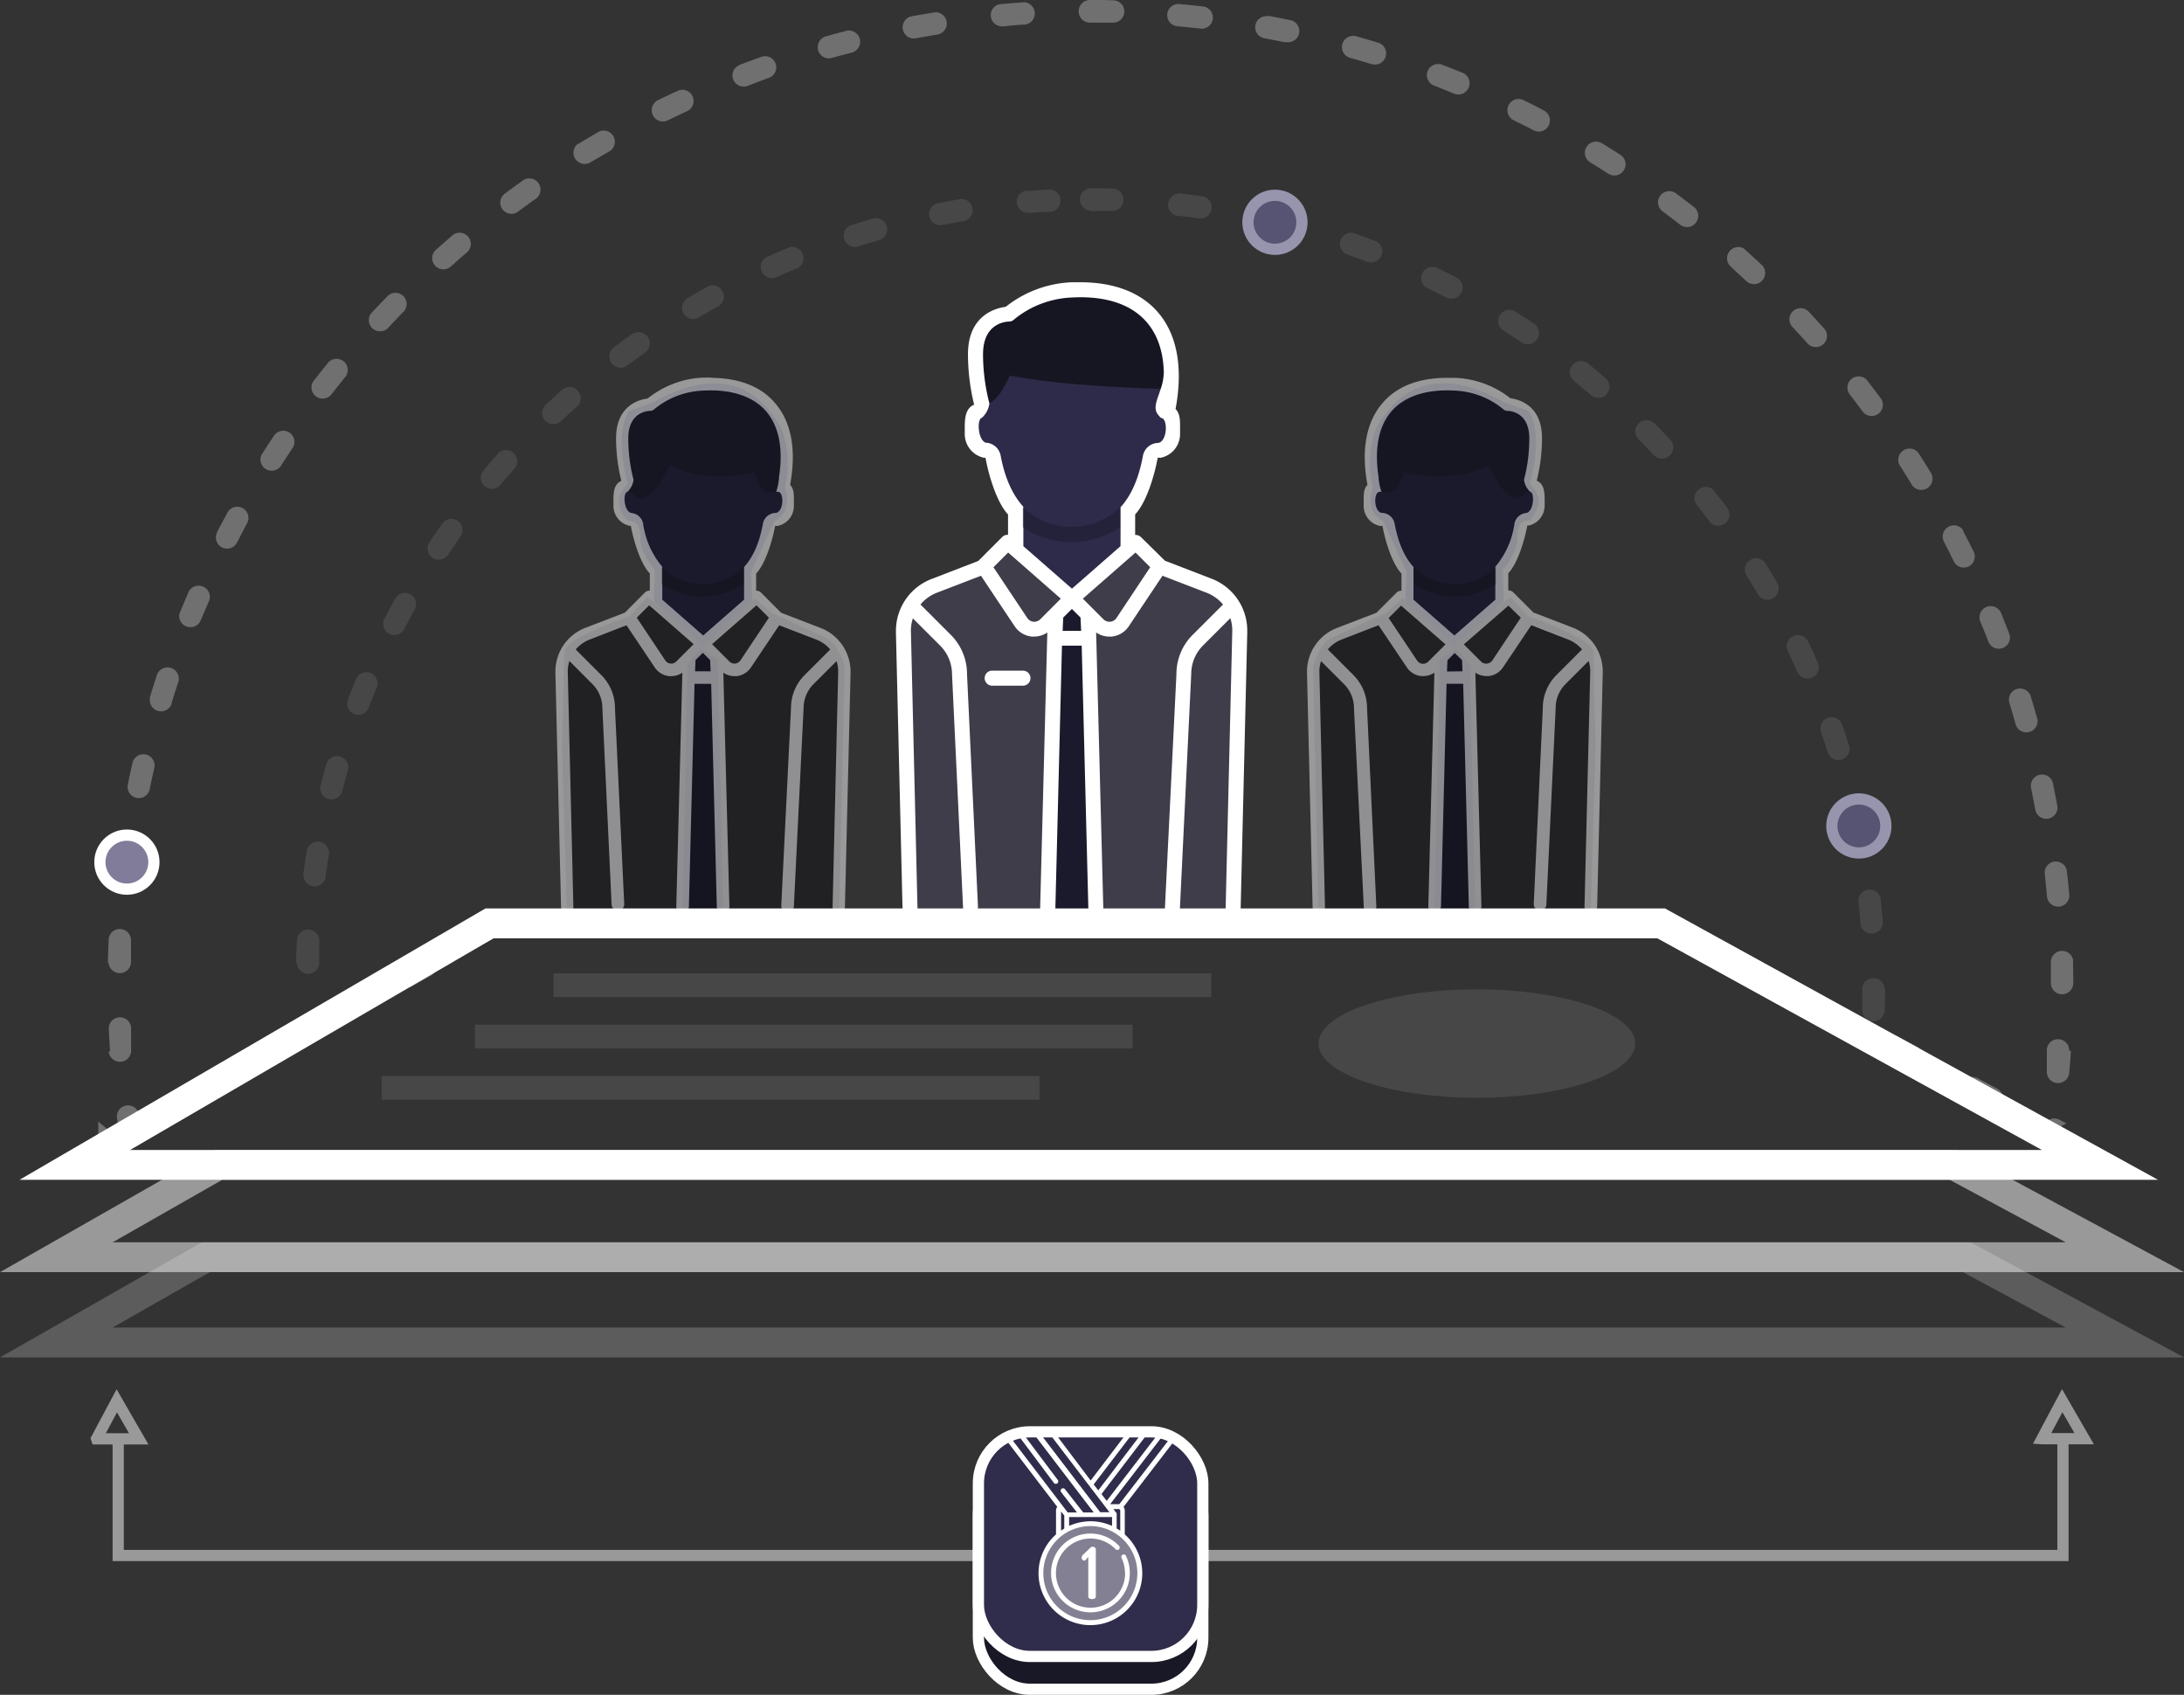 <svg xmlns="http://www.w3.org/2000/svg" xmlns:xlink="http://www.w3.org/1999/xlink" viewBox="0 0 414.77 321.83"><rect x="0" y="0" width="414.77" height="321.83" fill="#333333" stroke="none"/><defs><style>.cls-1,.cls-15,.cls-18,.cls-25,.cls-30{fill:none;}.cls-2{clip-path:url(#clip-path);}.cls-11,.cls-3{fill:#1a1a2c;}.cls-12,.cls-16,.cls-17,.cls-3,.cls-4,.cls-7,.cls-8,.cls-9{fill-rule:evenodd;}.cls-4,.cls-5{fill:#111117;}.cls-11,.cls-13,.cls-4,.cls-6,.cls-7{opacity:0.5;}.cls-28,.cls-5{opacity:0.4;}.cls-10,.cls-12,.cls-16,.cls-17,.cls-22,.cls-6{fill:#fff;}.cls-7{fill:#4a4860;}.cls-8{fill:#2d2b49;}.cls-9{fill:#161623;}.cls-14{clip-path:url(#clip-path-3);}.cls-15,.cls-18{stroke:#fff;}.cls-15,.cls-18,.cls-25,.cls-30{stroke-miterlimit:22.93;}.cls-15,.cls-25{stroke-width:2.13px;}.cls-16{opacity:0.3;}.cls-17,.cls-22{opacity:0.1;}.cls-18{stroke-width:5.67px;}.cls-19{clip-path:url(#clip-path-4);}.cls-20{opacity:0.2;}.cls-21{clip-path:url(#clip-path-5);}.cls-23{fill:#807c9a;}.cls-24{fill:#575473;}.cls-25{stroke:#9795ae;}.cls-26{fill:#181826;}.cls-27{fill:#302c4b;}.cls-29{clip-path:url(#clip-path-6);}.cls-30{stroke:#1c1c1c;stroke-width:0.57px;}</style><clipPath id="clip-path" transform="translate(-1 -1)"><rect class="cls-1" width="416.77" height="323.83"/></clipPath><clipPath id="clip-path-3" transform="translate(-1 -1)"><rect class="cls-1" x="17.57" y="264.78" width="381.08" height="32.65"/></clipPath><clipPath id="clip-path-4" transform="translate(-1 -1)"><rect class="cls-1" x="1" y="219.37" width="414.77" height="23.2"/></clipPath><clipPath id="clip-path-5" transform="translate(-1 -1)"><rect class="cls-1" x="1" y="236.9" width="414.77" height="21.85"/></clipPath><clipPath id="clip-path-6" transform="translate(-1 -1)"><rect class="cls-1" x="198.43" y="290.06" width="19.38" height="19.38"/></clipPath></defs><title>icon_1</title><g id="Слой_2" data-name="Слой 2"><g id="Слой_1-2" data-name="Слой 1"><g class="cls-2"><g class="cls-2"><path class="cls-3" d="M281.18,176.61l-1-49.38-2.53-3-3.22,2-1.07,50.38Z" transform="translate(-1 -1)"/><path class="cls-4" d="M277,122.74l10.85-8.39,3.3,3.6q12.09,4.38,12.42,6.75.45,17.79.46,17.79-1,34.19-1,34.19l-51.6-.07q-1.06-49.16-1.07-49.15,1.47-4.47,3.6-5.37l10.24-4.71,3.18-2.8,9.62,8.16" transform="translate(-1 -1)"/><path class="cls-3" d="M267.9,115.11c.16-3.68.23-5.52.23-5.52L263.69,100c-2.29-1.28-2.95-3.42-2-6.44a18.91,18.91,0,0,1,.69-11.27q8-14.11,24.46-4.83l4.53,1.61q2.61,4.67.15,13.8,3.38,3.25,0,7-2.62-.19-2.38,4.06a11.63,11.63,0,0,1-2.76,5.29c.16,3.94.23,5.9.23,5.9l-9.34,8.44-9.37-8.44" transform="translate(-1 -1)"/><path class="cls-5" d="M283.61,89.35c-5.68,3.1-13.26,2-16,1.4l-1.05,2.52a2.08,2.08,0,0,1-2.41,1.23,3.9,3.9,0,0,0-.65-.09,8.32,8.32,0,0,1-.41-1.62,2.4,2.4,0,0,1-.06-.4l-.48-2.3q-.44-6.86,2.87-11,4.95-5,13.79-3.7A16.19,16.19,0,0,1,287,78.94c.3.06.79.15,1.48.25,2.54.79,3.54,3.23,3,7.33a16.58,16.58,0,0,1-1.06,5.64l.13,0a3.83,3.83,0,0,0,1.19,2.3,1.34,1.34,0,0,0-1.33.52,1.71,1.71,0,0,1-.89.61,1.73,1.73,0,0,1-1.51-.24,9.86,9.86,0,0,1-1.12-.93h0a10.15,10.15,0,0,1-1.51-1.86,1.22,1.22,0,0,1-.14-.33c-.51-.79-1.05-1.74-1.63-2.84" transform="translate(-1 -1)"/><path class="cls-6" d="M291.27,98.41a2.73,2.73,0,0,1-.4,0c1.44-.3,1.6-3.89.75-4a3.83,3.83,0,0,1-1.19-2.3,31.16,31.16,0,0,0,1-7.89c0-5-3.72-5.2-4.14-5.2a1.17,1.17,0,0,1-.83-.34,15.44,15.44,0,0,0-9.27-3.51c-5.33-.29-9.45,1.07-11.92,3.91s-3.27,7.07-2.48,12.38a10.59,10.59,0,0,0,.56,2.94,1.83,1.83,0,0,0-.44,0c-1.08.21-1,3.72.48,4,.18,0-.25,0-.14,0a2.5,2.5,0,0,1,2.6,2c.69,3.75,1.93,6.44,3.59,8.26l0,6.21,7.77,6.8,7.77-6.8v-3h0v-3.25a16.08,16.08,0,0,0,3.64-8.21,2.49,2.49,0,0,1,2.59-2M283.42,127a1.38,1.38,0,0,0,1-.6l5.4-8.11L287.47,116,279,123.36l3.29,3.29A1.36,1.36,0,0,0,283.42,127Zm-4.67,1.47-.09-2.13L277.27,125l-1.38,1.38-.09,2.13ZM275.7,72.75H276c.45,0,.91,0,1.38,0a18.14,18.14,0,0,1,10.47,3.88c1.52.19,6,1.28,6,7.56a33.68,33.68,0,0,1-1,8.08c1.35.6,1.5,2.06,1.5,3.66v1a3.89,3.89,0,0,1-3,3.86c-.33.06.1,0-.24,0,0,0-.07,0-.07.07-.51,2.75-1.79,7.09-3.6,9v3.26a1.19,1.19,0,0,1,.93.35l3.83,3.83,7.49,2.88a8.9,8.9,0,0,1,5.69,8.29h0c0,.12,0,.23,0,.35l-1.06,44.35a1.2,1.2,0,0,1-1.2,1.15h-.05a1.2,1.2,0,0,1-1.15-1.24L303,128.75a6.46,6.46,0,0,0-.3-2.24l-4.36,4.36a6.41,6.41,0,0,0-1.9,4.59l-1.76,37.23a1.2,1.2,0,0,1-2.4,0L294,135.46a8.83,8.83,0,0,1,2.6-6.29l4.85-4.85a6.55,6.55,0,0,0-2.64-1.88l-7-2.72-5.37,8a3.75,3.75,0,0,1-2.76,1.66l-.37,0a3.79,3.79,0,0,1-2.12-.65l1.15,44.3a1.18,1.18,0,0,1-1.14,1.25h-.05a1.2,1.2,0,0,1-1.2-1.14l-1.07-42.3h-3.16l-1.06,42.3a1.2,1.2,0,0,1-1.2,1.14h-.05a1.2,1.2,0,0,1-1.15-1.25l1.15-44.3a3.75,3.75,0,0,1-2.11.65l-.38,0a3.73,3.73,0,0,1-2.75-1.66l-5.37-8-7,2.72a6.45,6.45,0,0,0-2.63,1.88l4.84,4.85a8.84,8.84,0,0,1,2.61,6.29L262.38,173a1.2,1.2,0,1,1-2.39,0l-1.85-37.51a6.45,6.45,0,0,0-1.9-4.59l-4.36-4.36a6.46,6.46,0,0,0-.31,2.24l1.06,44.36a1.18,1.18,0,0,1-1.15,1.24h0a1.19,1.19,0,0,1-1.2-1.15l-1.06-44.35c0-.12,0-.23,0-.35h0a8.89,8.89,0,0,1,5.69-8.29l7.49-2.88,3.83-3.83a1.18,1.18,0,0,1,.93-.35v-3.26c-1.81-1.92-3.1-6.26-3.6-9a.23.23,0,0,0-.07-.07c-.34,0-.18.07-.51,0a3.89,3.89,0,0,1-3-3.85V96c0-1.12,0-2.22.72-2.93-1.23-6.58-.25-11.93,2.84-15.5C266.18,74.41,270.38,72.77,275.7,72.75Zm-5.57,53.69a1.37,1.37,0,0,0,2.1.21l3.29-3.29L267.08,116l-2.36,2.35Z" transform="translate(-1 -1)"/><path class="cls-5" d="M269.5,114.91l0-6.21a11.12,11.12,0,0,0,15.58,0v3.25a14,14,0,0,1-15.54,0Z" transform="translate(-1 -1)"/><path class="cls-3" d="M130.58,176.61l1-49.38,2.53-3c2.14,1.36,3.22,2,3.22,2l1.06,50.38Z" transform="translate(-1 -1)"/><path class="cls-4" d="M134.76,122.74l-10.85-8.39-3.29,3.6q-12.11,4.38-12.43,6.75-.45,17.79-.46,17.79,1,34.19,1,34.19l51.6-.07,1.08-49.15q-1.49-4.47-3.61-5.37l-10.23-4.71-3.19-2.8-9.62,8.16" transform="translate(-1 -1)"/><path class="cls-3" d="M143.85,115.11c-.16-3.68-.23-5.52-.23-5.52l4.45-9.58c2.28-1.28,2.94-3.42,2-6.44a18.91,18.91,0,0,0-.69-11.27q-8-14.11-24.46-4.83l-4.52,1.61q-2.62,4.67-.16,13.8-3.37,3.25,0,7,2.63-.19,2.38,4.06a11.63,11.63,0,0,0,2.76,5.29c-.15,3.94-.23,5.9-.23,5.9l9.34,8.44,9.37-8.44" transform="translate(-1 -1)"/><path class="cls-5" d="M128.27,89.35c5.68,3.1,13.27,2,16,1.4l1,2.52a2.08,2.08,0,0,0,2.41,1.23,4.16,4.16,0,0,1,.66-.09,8.34,8.34,0,0,0,.4-1.62,2.4,2.4,0,0,0,.06-.4c.32-1.53.49-2.3.49-2.3q.42-6.86-2.88-11-5-5-13.79-3.7a16.19,16.19,0,0,0-7.78,3.55c-.3.06-.79.15-1.47.25q-3.81,1.19-3,7.33a16.58,16.58,0,0,0,1.06,5.64l-.13,0a3.78,3.78,0,0,1-1.19,2.3,1.36,1.36,0,0,1,1.34.52,1.69,1.69,0,0,0,.88.61,1.73,1.73,0,0,0,1.51-.24,9.06,9.06,0,0,0,1.12-.93h0a10.15,10.15,0,0,0,1.51-1.86,1,1,0,0,0,.14-.33c.51-.79,1-1.74,1.63-2.84" transform="translate(-1 -1)"/><path class="cls-6" d="M120.48,98.41a2.73,2.73,0,0,0,.4,0c-1.44-.3-1.6-3.89-.75-4a3.78,3.78,0,0,0,1.19-2.3,31.16,31.16,0,0,1-1-7.89c0-5,3.73-5.2,4.14-5.2a1.17,1.17,0,0,0,.83-.34,15.47,15.47,0,0,1,9.27-3.51c5.33-.29,9.46,1.07,11.92,3.91s3.28,7.07,2.48,12.38a10.62,10.62,0,0,1-.55,2.94,1.9,1.9,0,0,1,.44,0c1.07.21,1,3.72-.49,4-.18,0,.26,0,.14,0a2.5,2.5,0,0,0-2.6,2c-.68,3.75-1.92,6.44-3.59,8.26l0,6.21-7.77,6.8-7.77-6.8v-3h0v-3.25a16.16,16.16,0,0,1-3.64-8.21,2.48,2.48,0,0,0-2.59-2M128.34,127a1.34,1.34,0,0,1-1-.6l-5.41-8.11,2.35-2.35,8.45,7.38-3.29,3.29A1.36,1.36,0,0,1,128.34,127Zm4.66,1.47.09-2.13,1.39-1.38,1.38,1.38.1,2.13Zm3.06-55.76h-.27c-.45,0-.91,0-1.38,0A18.06,18.06,0,0,0,124,76.67c-1.53.19-6,1.28-6,7.56a33.79,33.79,0,0,0,1,8.08c-1.35.6-1.5,2.06-1.5,3.66v1a3.89,3.89,0,0,0,3,3.86c.33.06-.09,0,.24,0,0,0,.07,0,.07.07.51,2.75,1.79,7.09,3.6,9v3.26a1.2,1.2,0,0,0-.93.35l-3.82,3.83-7.5,2.88a8.9,8.9,0,0,0-5.68,8.29h0v.35l1.07,44.35a1.18,1.18,0,0,0,1.19,1.15h0a1.19,1.19,0,0,0,1.15-1.24l-1.06-44.36a6.46,6.46,0,0,1,.31-2.24l4.35,4.36a6.42,6.42,0,0,1,1.91,4.59l1.75,37.23a1.2,1.2,0,0,0,2.4,0l-1.76-37.23a8.83,8.83,0,0,0-2.6-6.29l-4.85-4.85a6.55,6.55,0,0,1,2.64-1.88l7-2.72,5.36,8a3.77,3.77,0,0,0,2.76,1.66l.38,0a3.78,3.78,0,0,0,2.11-.65l-1.15,44.3a1.18,1.18,0,0,0,1.14,1.25h.06a1.18,1.18,0,0,0,1.19-1.14l1.07-42.3h3.16l1.07,42.3a1.18,1.18,0,0,0,1.19,1.14h.06a1.19,1.19,0,0,0,1.14-1.25l-1.15-44.3a3.75,3.75,0,0,0,2.11.65l.38,0a3.77,3.77,0,0,0,2.76-1.66l5.36-8,7.05,2.72a6.55,6.55,0,0,1,2.64,1.88l-4.85,4.85a8.83,8.83,0,0,0-2.6,6.29L149.37,173a1.2,1.2,0,1,0,2.4,0l1.84-37.51a6.45,6.45,0,0,1,1.9-4.59l4.36-4.36a6.46,6.46,0,0,1,.31,2.24l-1.06,44.36a1.19,1.19,0,0,0,1.15,1.24h0a1.18,1.18,0,0,0,1.19-1.15l1.07-44.35v-.35h0a8.89,8.89,0,0,0-5.69-8.29l-7.49-2.88-3.82-3.83a1.2,1.2,0,0,0-.93-.35v-3.26c1.8-1.92,3.09-6.26,3.59-9a.19.19,0,0,1,.08-.07c.33,0,.17.07.5,0a3.88,3.88,0,0,0,3-3.85V96c0-1.12,0-2.22-.72-2.93,1.23-6.58.25-11.93-2.83-15.5C145.58,74.41,141.37,72.77,136.06,72.75Zm5.56,53.69a1.37,1.37,0,0,1-2.1.21l-3.29-3.29,8.44-7.38,2.36,2.35Z" transform="translate(-1 -1)"/><path class="cls-5" d="M142.25,114.91l0-6.21a11.12,11.12,0,0,1-15.58,0v3.25a14,14,0,0,0,15.54,0Z" transform="translate(-1 -1)"/><path class="cls-7" d="M204.85,114,192,104l-3.91,4.27q-14.35,5.2-14.74,8-.56,21.12-.55,21.12Q174,178,174,178l61.25-.09q1.28-58.35,1.28-58.34c-1.17-3.54-2.6-5.67-4.28-6.37l-12.15-5.6-3.78-3.32L204.85,114" transform="translate(-1 -1)"/><path class="cls-8" d="M215.64,104.89c-.19-4.36-.28-6.55-.28-6.55L220.64,87q4.06-2.28,2.37-7.65a22.41,22.41,0,0,0-.82-13.38q-9.51-16.75-29-5.73l-5.37,1.91q-3.1,5.54-.18,16.38-4,3.87,0,8.28,3.1-.23,2.82,4.83a13.77,13.77,0,0,0,3.27,6.28l-.27,7,11.09,10,11.12-10" transform="translate(-1 -1)"/><path class="cls-9" d="M208.5,56.91q7.2-.31,7.65,3,7,4.83,5.52,14.94-18.58-.55-28.92-2.54c-1.16,2.74-2.45,4.51-3.85,5.3a36.44,36.44,0,0,1-1.09-6.46h0q-.74-6,1.82-8a6.05,6.05,0,0,1,3.5-1.21q3.75-3.94,15.37-5.05" transform="translate(-1 -1)"/><path class="cls-10" d="M195.39,128.35h-6.08a1.43,1.43,0,0,0,0,2.85h6.08a1.43,1.43,0,0,0,0-2.85" transform="translate(-1 -1)"/><path class="cls-3" d="M199.88,177.89l1.24-58.61,3-3.6,3.82,2.41,1.26,59.8Z" transform="translate(-1 -1)"/><path class="cls-10" d="M187.9,85.06c-.14,0,.62.09.47.06-1.7-.35-1.89-4.61-.89-4.79a4.5,4.5,0,0,0,1.42-2.72,37,37,0,0,1-1.21-9.37c0-5.94,4.42-6.17,4.91-6.18a1.42,1.42,0,0,0,1-.4,18.28,18.28,0,0,1,11-4.17c6.33-.34,11.22,1.27,14.15,4.65s3.89,8.38,2.94,14.69h0c-.09,1.39-1,3.34-.13,3.51,1.27.25,1.15,4.42-.58,4.77-.21,0,.3,0,.16,0a3,3,0,0,0-3.08,2.42c-.81,4.45-2.29,7.64-4.26,9.8l0,7.38-9.22,8.07-9.23-8.07v-3.58h0V97.23c-2-2.19-3.52-5.39-4.32-9.75a3,3,0,0,0-3.08-2.42m9.33,34a1.61,1.61,0,0,1-1.19-.72l-6.42-9.63,2.79-2.79,10,8.76-3.9,3.91A1.66,1.66,0,0,1,197.23,119.06Zm5.53,1.74.11-2.53,1.65-1.64,1.64,1.64.11,2.53Zm3.63-66.2h-.32c-.53,0-1.08,0-1.63,0A21.57,21.57,0,0,0,192,59.26c-1.81.23-7.17,1.53-7.17,9A40.35,40.35,0,0,0,186,77.83c-1.6.71-1.78,2.44-1.78,4.34v1.17a4.61,4.61,0,0,0,3.57,4.57c.4.08-.11,0,.29,0a.2.2,0,0,1,.09.09c.6,3.26,2.12,8.42,4.27,10.69v3.87a1.43,1.43,0,0,0-1.11.41l-4.54,4.55-8.89,3.43a10.54,10.54,0,0,0-6.75,9.83h0c0,.14,0,.28,0,.42l1.26,52.65a1.42,1.42,0,0,0,1.42,1.36h.05a1.42,1.42,0,0,0,1.37-1.47L174,121.09a7.64,7.64,0,0,1,.36-2.67l5.18,5.17A7.68,7.68,0,0,1,181.8,129l2.09,44.19a1.42,1.42,0,1,0,2.84,0L184.65,129a10.48,10.48,0,0,0-3.09-7.46l-5.75-5.75a7.61,7.61,0,0,1,3.12-2.24l8.37-3.22,6.37,9.55a4.45,4.45,0,0,0,3.28,2l.44,0a4.41,4.41,0,0,0,2.51-.78l-1.37,52.6a1.42,1.42,0,0,0,1.36,1.48H200a1.43,1.43,0,0,0,1.42-1.36l1.26-50.21h3.75l1.27,50.21a1.41,1.41,0,0,0,1.42,1.36h.06a1.41,1.41,0,0,0,1.36-1.48l-1.37-52.6a4.41,4.41,0,0,0,2.51.78l.45,0a4.43,4.43,0,0,0,3.27-2l6.37-9.55,8.37,3.22a7.71,7.71,0,0,1,3.13,2.24l-5.76,5.75a10.48,10.48,0,0,0-3.09,7.46l-2.19,44.53a1.43,1.43,0,0,0,2.85,0L227.23,129a7.65,7.65,0,0,1,2.26-5.45l5.17-5.17a7.64,7.64,0,0,1,.36,2.67l-1.26,52.64a1.42,1.42,0,0,0,1.37,1.48h.06a1.42,1.42,0,0,0,1.42-1.36l1.26-52.65v-.43a10.54,10.54,0,0,0-6.75-9.83l-8.89-3.43L217.69,103a1.42,1.42,0,0,0-1.11-.41V98.68c2.15-2.27,3.68-7.43,4.27-10.69a.2.2,0,0,1,.09-.09c.4,0,.21.08.6,0a4.6,4.6,0,0,0,3.57-4.57V82.14c0-1.33,0-2.62-.86-3.47,1.47-7.81.31-14.16-3.36-18.39C217.69,56.58,212.7,54.64,206.39,54.6Zm6.6,63.74a1.61,1.61,0,0,1-1.18.72,1.67,1.67,0,0,1-1.31-.47l-3.9-3.91,10-8.76,2.79,2.79Z" transform="translate(-1 -1)"/><path class="cls-11" d="M213.74,104.66l0-7.38a13.21,13.21,0,0,1-18.49,0v3.85a16.65,16.65,0,0,0,18.45,0Z" transform="translate(-1 -1)"/><path class="cls-12" d="M222,71.69c1,4.42.93,7.34-.18,8.78-3.21-1.85.29-4.85.18-8.78" transform="translate(-1 -1)"/><g class="cls-13"><g class="cls-14"><path class="cls-15" d="M388.8,274.19l1.54-2.91,2.3-4.31,4.17,7.22h-8Zm-369.46,0L23.18,267l2.49,4.32,1.68,2.9h-8Zm4.11,0v22.18H392.78V274.19" transform="translate(-1 -1)"/></g></g><path class="cls-16" d="M383.87,222.2a2.13,2.13,0,0,1,2-1.44h.9m.71.18h0m0,0h0m0,.08h0m0,0h0m-.06.34h0M23.85,217.54h0l-4.19.68,0-.11,0-.12,0-.12,0-.12,0-.13,0-.12,0-.12v-.12l0-.12,0-.12,0-.13,0-.12,0-.13,0-.12,0-.12v-.11l0-.13,0-.13,0-.12,0-.12,0-.12v-.12l0-.13,0-.12,0-.12,0-.13v-.12l0-.12,0-.12v-.12l0-.12,0-.13,0-.12v-.13l0-.12v0m16.64-6.42a2.13,2.13,0,0,1,2.08,3.71L34,213.28h0a2.13,2.13,0,0,1-2.08-3.71h0l3.71-2.08Zm14.83-8.33a2.13,2.13,0,0,1,2.08,3.71L48.85,205h0a2.12,2.12,0,0,1-2.08-3.7h0l3.71-2.08Zm14.83-8.32a2.12,2.12,0,1,1,2.08,3.7l-3.7,2.08h0a2.12,2.12,0,0,1-2.08-3.7h0l3.71-2.08Zm14.83-8.33a2.12,2.12,0,1,1,2.08,3.7h0l-1,.56-2.69,1.51h0a2.13,2.13,0,0,1-2.08-3.71h0l3.71-2.08Zm34.1-8.12h0a2.13,2.13,0,1,1,0,4.25H110a2.13,2.13,0,1,1,0-4.25h4.24Zm17,0h0a2.13,2.13,0,1,1,0,4.25H127a2.13,2.13,0,1,1,0-4.25h4.24Zm17,0h0a2.13,2.13,0,0,1,0,4.25H144a2.13,2.13,0,1,1,0-4.25h4.24Zm17,0h0a2.13,2.13,0,0,1,0,4.25H161a2.13,2.13,0,0,1,0-4.25h4.25Zm17,0h0a2.13,2.13,0,1,1,0,4.25H178a2.13,2.13,0,0,1,0-4.25h4.25Zm17,0h0a2.13,2.13,0,1,1,0,4.25H195a2.13,2.13,0,1,1,0-4.25h4.24Zm17,0h0a2.13,2.13,0,1,1,0,4.25H212a2.13,2.13,0,1,1,0-4.25h4.24Zm17,0h0a2.13,2.13,0,0,1,0,4.25h-4.25a2.13,2.13,0,1,1,0-4.25h4.24Zm17,0h0a2.13,2.13,0,0,1,0,4.25h-4.26a2.13,2.13,0,0,1,0-4.25h4.25Zm17,0h0a2.13,2.13,0,1,1,0,4.25h-4.25a2.13,2.13,0,0,1,0-4.25h4.25Zm17,0h0a2.13,2.13,0,1,1,0,4.25h-4.25a2.13,2.13,0,1,1,0-4.25h4.24Zm17,0h0a2.13,2.13,0,1,1,0,4.25h-4.25a2.13,2.13,0,1,1,0-4.25h4.24Zm88.15,42.9h0m3.2-1.59-.56.28a2.12,2.12,0,0,1,.3,1.43m-4.18-.77a2.19,2.19,0,0,1,.27-.67,2.13,2.13,0,0,1,3.06-2.38h0l1.32.7M35,222.2H26.71a2.11,2.11,0,0,1,2-1.44h9.17a2.13,2.13,0,0,1-2,1.44H35Zm17,0H43.71a2.13,2.13,0,0,1,2-1.44H54.9a2.13,2.13,0,0,1-2,1.44H52Zm17,0H60.72a2.13,2.13,0,0,1,2-1.44H71.9a2.12,2.12,0,0,1-2,1.44H69Zm17,0H77.73a2.12,2.12,0,0,1,2-1.44h9.17a2.12,2.12,0,0,1-2,1.44H86Zm17,0H94.74a2.12,2.12,0,0,1,2-1.44h9.17a2.13,2.13,0,0,1-2,1.44H103Zm17,0h-8.28a2.13,2.13,0,0,1,2-1.44h9.17a2.13,2.13,0,0,1-2,1.44H120Zm17,0h-8.28a2.13,2.13,0,0,1,2-1.44h9.17a2.13,2.13,0,0,1-2,1.44H137Zm17,0h-8.28a2.13,2.13,0,0,1,2-1.44h9.17a2.12,2.12,0,0,1-2,1.44H154Zm17,0h-8.28a2.12,2.12,0,0,1,2-1.44H174a2.12,2.12,0,0,1-2,1.44h-.89Zm17,0h-8.27a2.11,2.11,0,0,1,2-1.44H191a2.13,2.13,0,0,1-2,1.44h-.9Zm17,0h-8.28a2.13,2.13,0,0,1,2-1.44H208a2.13,2.13,0,0,1-2,1.44h-.89Zm17,0h-8.28a2.13,2.13,0,0,1,2-1.44H225a2.11,2.11,0,0,1-2,1.44h-.89Zm17,0H230.8a2.13,2.13,0,0,1,2-1.44H242a2.12,2.12,0,0,1-2,1.44h-.89Zm17,0h-8.28a2.12,2.12,0,0,1,2-1.44H259a2.13,2.13,0,0,1-2,1.44h-.89Zm17,0h-8.27a2.11,2.11,0,0,1,2-1.44H276a2.13,2.13,0,0,1-2,1.44h-.9Zm17,0h-8.28a2.13,2.13,0,0,1,2-1.44H293a2.13,2.13,0,0,1-2,1.44h-.89Zm17,0h-8.28a2.13,2.13,0,0,1,2-1.44H310a2.12,2.12,0,0,1-2,1.44h-.89Zm17,0h-8.28a2.12,2.12,0,0,1,2-1.44H327a2.12,2.12,0,0,1-2,1.44h-.89Zm17,0h-8.27a2.12,2.12,0,0,1,2-1.44H344a2.13,2.13,0,0,1-2,1.44h-.9Zm17,0h-8.28a2.13,2.13,0,0,1,2-1.44H361a2.13,2.13,0,0,1-2,1.44h-.89Zm17,0h-8.28a2.13,2.13,0,0,1,2-1.44h9.17a2.13,2.13,0,0,1-2,1.44h-.89ZM190.8,1.81c1.56-.15,3.13-.27,4.71-.38a2.13,2.13,0,0,1,.05,4.25h0l-.32,0-1.16.08-1.16.1L191.76,6l-.32,0h0a2.13,2.13,0,0,1-.63-4.2ZM174,4.12c1.53-.28,3.06-.54,4.6-.79a2.13,2.13,0,0,1,.48,4.22l-1,.16L177,7.9l-1.13.2-.86.16h0a2.13,2.13,0,0,1-1-4.14ZM157.5,8q2.16-.62,4.35-1.17a2.13,2.13,0,0,1,.94,4.15h0l-.26.06-1.1.29-1.08.29-1.09.3-.48.13h0a2.12,2.12,0,0,1-1.28-4Zm-16.23,5.39c1.47-.56,2.94-1.11,4.43-1.63a2.12,2.12,0,0,1,1.2,4.07h0l-.45.16-1,.38-1.05.39-1,.39-.3.11h0a2.12,2.12,0,0,1-1.74-3.87ZM125.7,20.15c1.4-.69,2.82-1.37,4.24-2a2.13,2.13,0,0,1,1.59,3.94h0l-.49.23-1,.47-1,.48-1,.48-.26.13h0a2.13,2.13,0,0,1-2.08-3.7ZM110.88,28.3q1.94-1.18,3.89-2.32a2.13,2.13,0,0,1,2,3.75h0l-.42.24-1,.56-.94.56-1,.57-.31.19h0a2.13,2.13,0,0,1-2.34-3.55ZM96.8,37.82q1.82-1.35,3.66-2.66a2.13,2.13,0,0,1,2.34,3.55h0l-.28.19-.89.64-.89.65-.88.64-.41.31h0a2.12,2.12,0,0,1-2.64-3.32ZM83.58,48.63q1.74-1.56,3.52-3.08a2.13,2.13,0,0,1,2.59,3.37h0l-.12.1-.83.71-.82.72-.82.73-.53.47h0a2.13,2.13,0,0,1-3-3ZM71.43,60.56c1.07-1.15,2.16-2.3,3.27-3.42a2.12,2.12,0,0,1,2.87,3.12h0l-.74.76-.75.79-.76.79-.63.68h0a2.13,2.13,0,0,1-3.26-2.72Zm-11,12.94q1.43-1.84,2.91-3.66a2.12,2.12,0,0,1,3.16,2.83h0l-.54.66-.68.86-.68.86-.67.86h0a2.13,2.13,0,0,1-3.49-2.42ZM50.7,87.31q1.2-1.89,2.46-3.74A2.12,2.12,0,0,1,56.62,86h0l-.38.56-.6.91-.6.92-.6.93-.09.14a2.13,2.13,0,0,1-3.65-2.18Zm-8.51,14.78q1.05-2,2.15-4A2.13,2.13,0,0,1,48,100.22h0l-.27.49-.52,1-.52,1-.51,1-.13.24h0a2.12,2.12,0,0,1-3.85-1.79ZM35.06,117.6q.88-2.19,1.83-4.35a2.13,2.13,0,0,1,3.8,1.9h0l-.22.49-.43,1-.43,1-.42,1-.11.26a2.13,2.13,0,0,1-4-1.37Zm-5.65,16c.45-1.51.92-3,1.41-4.49a2.13,2.13,0,0,1,4,1.53h0l-.2.61-.35,1.07-.33,1.07-.33,1.07,0,.13h0a2.13,2.13,0,0,1-4.13-1ZM25.27,150q.43-2.16.93-4.29a2.13,2.13,0,0,1,4.13,1h0l-.2.9-.25,1.1-.24,1.11-.2,1h0a2.12,2.12,0,0,1-4.17-.79Zm-2.66,17c.17-1.56.36-3.13.58-4.68a2.13,2.13,0,0,1,4.17.8h0l0,.24-.15,1.14L27,165.57l-.13,1.14,0,.43h0a2.13,2.13,0,0,1-4.24-.23ZM21.5,183.85c0-1.56.09-3.12.15-4.67a2.13,2.13,0,0,1,4.23.38h0l0,1.05,0,1.17,0,1.17,0,.78h0a2.13,2.13,0,0,1-4.25.12Zm.4,16.8c-.09-1.41-.18-2.83-.24-4.25a2.12,2.12,0,0,1,4.24-.2h0v4.14h0a2.13,2.13,0,0,1-4.25.3Zm6.11,16-3.6,2a2.09,2.09,0,0,1-.56-1.13c-.23-1.4-.44-2.8-.63-4.21a2.12,2.12,0,0,1,4.21-.58h0v0l0,.12,0,.11v.12l0,.11,0,.12v.12l0,.12,0,.12v.12l0,.11,0,.12v.12l0,.11,0,.12v.12l0,.12,0,.11,0,.11V215l0,.12,0,.12,0,.12,0,.11v.12l0,.11,0,.12,0,.12,0,.11v.12l0,.12,0,.11,0,.12,0,.12Zm67.68-38L92,180.72a4.68,4.68,0,0,1-.27-.55,2.13,2.13,0,0,1-.47-3.91h0l2.31-1.3a4.29,4.29,0,0,1,2.13-.57h1.55a2.13,2.13,0,0,1,0,4.25H95.69Zm220.13,0h-4.25a4.27,4.27,0,0,1,.41-1.83,2.64,2.64,0,0,1,0-.29,2.13,2.13,0,0,1,2.13-2.13h1.66a4.15,4.15,0,0,1,2,.49l2.23,1.17a2.13,2.13,0,0,1-2,3.77h0Zm17.32,9.09-3.82-2a2.13,2.13,0,0,1,2-3.75h0l3.76,2a2.12,2.12,0,0,1-1.94,3.78Zm15.06,7.91-3.84-2a2.13,2.13,0,0,1,2-3.74h0l3.76,2a2.12,2.12,0,0,1-1.94,3.78Zm15.05,7.9-3.82-2a2.13,2.13,0,0,1,2-3.75h0l3.76,2a2.13,2.13,0,0,1-1.95,3.78Zm15.05,7.9-3.8-2a2.13,2.13,0,0,1,2-3.75h0l3.76,2a2.13,2.13,0,0,1-2,3.78Zm16-10.92c-.1,1.43-.21,2.85-.34,4.27a2.13,2.13,0,0,1-4.24-.39h0v-4.14h0a2.13,2.13,0,0,1,4.25.27Zm.38-17.12q.06,2.13.06,4.26v.15a2.13,2.13,0,0,1-4.25,0h0V185.3l0-1.17v-.47h0a2.13,2.13,0,0,1,4.24-.26Zm-1.16-17.06c.18,1.57.34,3.15.48,4.73a2.13,2.13,0,0,1-4.25.15l-.09-1.06-.12-1.15-.12-1.15-.08-.79h0a2.12,2.12,0,0,1,4.18-.73Zm-2.65-16.66c.3,1.47.59,2.95.86,4.43a2.13,2.13,0,0,1-4.21.63h0l-.09-.49-.21-1.12L387,152l-.22-1.11-.05-.23a2.13,2.13,0,0,1,4.14-1Zm-4.24-16.55c.46,1.48.89,3,1.31,4.48a2.13,2.13,0,0,1-4.14.95h0l-.23-.84-.31-1.08-.32-1.08-.3-1h0a2.12,2.12,0,0,1,4-1.42Zm-5.71-16q.89,2.19,1.74,4.41a2.13,2.13,0,0,1-4.05,1.29l-.37-1-.41-1-.41-1-.34-.84h0a2.13,2.13,0,0,1,3.84-1.82Zm-7.13-15.4q1.07,2.07,2.1,4.16a2.14,2.14,0,0,1-1,2.66,2.12,2.12,0,0,1-2.85-1h0l-.47-.94-.5-1-.5-1-.41-.8h0a2.13,2.13,0,0,1,3.67-2.14ZM365.4,87.11c.79,1.21,1.55,2.44,2.3,3.68A2.13,2.13,0,0,1,364.05,93l-.5-.83-.58-.93-.59-.94-.54-.84h0a2.13,2.13,0,0,1,.65-2.94A2.11,2.11,0,0,1,365.4,87.11Zm-9.9-14q1.42,1.83,2.8,3.69a2.13,2.13,0,0,1-3.52,2.38l-.49-.65-.66-.88-.66-.87-.67-.87,0,0a2.13,2.13,0,0,1,3.23-2.77Zm-11.07-13q1.6,1.71,3.17,3.47a2.13,2.13,0,0,1-3.31,2.66h0l-.42-.46-.73-.82-.74-.8-.74-.81-.17-.18h0a2.12,2.12,0,0,1,2.94-3.06ZM332.26,48.28q1.75,1.56,3.47,3.17a2.13,2.13,0,0,1-3.06,2.95h0l-.3-.28-.8-.74-.81-.74L330,51.9l-.33-.3h0a2.13,2.13,0,0,1,2.65-3.32Zm-13.15-10.7q1.84,1.37,3.66,2.78A2.13,2.13,0,0,1,320,43.61h0l-.16-.13-.87-.67-.87-.66-.88-.66-.52-.39a2.13,2.13,0,0,1,2.38-3.52Zm-14-9.45q1.88,1.15,3.73,2.34A2.13,2.13,0,0,1,306.46,34h0l0,0-.93-.59-.93-.59-.93-.58-.69-.42a2.13,2.13,0,0,1,2.14-3.68Zm-15-8.22q2.12,1,4.18,2.12a2.12,2.12,0,0,1-2.13,3.67h0l-.95-.5-1-.5-1-.49-.8-.4h0a2.13,2.13,0,0,1,1.68-3.9Zm-15.63-6.77q2.22.84,4.42,1.74A2.13,2.13,0,0,1,277,18.72h0l-1-.4-1-.41-1-.4-.81-.32h0a2.12,2.12,0,0,1,1.28-4Zm-16.09-5.3c1.48.42,3,.85,4.44,1.3a2.12,2.12,0,0,1-1.42,4h0l-.06,0-1.08-.32-1.07-.32-1.08-.31-.68-.19a2.13,2.13,0,0,1,1-4.14ZM241.79,4c1.5.27,3,.56,4.48.87a2.13,2.13,0,0,1-1,4.13h0L244.88,9l-1.11-.23-1.12-.21-1.12-.22-.33-.06a2.12,2.12,0,0,1,.59-4.2ZM224.85,1.76q2.39.21,4.74.48a2.12,2.12,0,0,1-.71,4.18h0l-1-.11-1.15-.12-1.15-.11L224.73,6h0a2.12,2.12,0,0,1,.12-4.24Zm-12.34-.7a2.12,2.12,0,0,1-.22,4.24h-.64l-1.18,0H208A2.13,2.13,0,0,1,208,1h.17C209.58,1,211.05,1,212.51,1.06Z" transform="translate(-1 -1)"/><path class="cls-17" d="M104.06,174.39h0a2.13,2.13,0,1,1,0,4.25H99.82a2.13,2.13,0,1,1,0-4.25h4.24Zm17,0h0a2.13,2.13,0,1,1,0,4.25h-4.25a2.13,2.13,0,1,1,0-4.25h4.24Zm17,0h0a2.13,2.13,0,0,1,0,4.25h-4.25a2.13,2.13,0,1,1,0-4.25h4.24Zm17,0h0a2.13,2.13,0,0,1,0,4.25h-4.26a2.13,2.13,0,0,1,0-4.25h4.25Zm17,0h0a2.13,2.13,0,1,1,0,4.25h-4.25a2.13,2.13,0,0,1,0-4.25h4.25Zm17,0h0a2.13,2.13,0,1,1,0,4.25h-4.25a2.13,2.13,0,1,1,0-4.25h4.24Zm17,0h0a2.13,2.13,0,1,1,0,4.25h-4.25a2.13,2.13,0,1,1,0-4.25h4.24Zm17,0h0a2.13,2.13,0,0,1,0,4.25h-4.25a2.13,2.13,0,1,1,0-4.25h4.24Zm17,0h0a2.13,2.13,0,0,1,0,4.25h-4.26a2.13,2.13,0,0,1,0-4.25h4.25Zm17,0h0a2.13,2.13,0,1,1,0,4.25h-4.25a2.13,2.13,0,0,1,0-4.25h4.25Zm17,0h0a2.13,2.13,0,1,1,0,4.25H269.9a2.13,2.13,0,1,1,0-4.25h4.24Zm17,0h0a2.13,2.13,0,1,1,0,4.25h-4.25a2.13,2.13,0,1,1,0-4.25h4.24Zm17,0h0a2.13,2.13,0,0,1,0,4.25h-4.25a2.13,2.13,0,1,1,0-4.25h4.24ZM195.85,37.28c1.48-.12,3-.22,4.45-.3a2.13,2.13,0,0,1,.18,4.25l-.85.05-.93,0-.94.06-.93.07-.48,0h0a2.13,2.13,0,0,1-.5-4.22ZM179,39.61c1.52-.3,3.05-.58,4.59-.83A2.13,2.13,0,0,1,184,43H184l-.9.16-.9.15-.91.17-.9.17-.36.07h0a2.12,2.12,0,0,1-1-4.12ZM162.52,43.8c1.42-.45,2.83-.88,4.26-1.29a2.13,2.13,0,0,1,1.16,4.1l-.84.24-.86.25-.87.26-.86.27-.53.16h0a2.13,2.13,0,0,1-1.45-4Zm-15.87,6c1.4-.63,2.82-1.23,4.25-1.82a2.13,2.13,0,0,1,1.43,4h0l-.46.19-.83.34-.82.35-.82.36-.81.36-.05,0a2.12,2.12,0,0,1-1.89-3.8ZM131.5,57.67q2-1.19,4-2.31a2.13,2.13,0,0,1,1.91,3.8h0l-.76.42-.78.44-.77.44-.76.44-.53.31h0a2.12,2.12,0,0,1-2.34-3.54Zm-14.07,9.4q1.8-1.35,3.64-2.66A2.13,2.13,0,0,1,123.43,68l-.19.13-.72.52-.71.51-.71.53-.71.52-.29.22h0a2.13,2.13,0,0,1-2.67-3.31Zm-13,11c1.12-1.06,2.25-2.09,3.4-3.11a2.12,2.12,0,0,1,2.67,3.3h0l-.33.29-.65.59-.65.6-.65.6-.64.6-.12.11h0a2.13,2.13,0,0,1-3-3ZM92.73,90.46c1-1.18,2-2.36,3-3.51a2.13,2.13,0,0,1,3,3h0l-.43.47-.58.66-.58.67-.57.66L96.1,93h0a2.12,2.12,0,0,1-3.37-2.58ZM82.53,104q1.25-1.86,2.53-3.68a2.13,2.13,0,0,1,3.46,2.47h0l-.48.68-.51.73L87,105l-.49.73-.37.55h0A2.13,2.13,0,0,1,82.53,104Zm-8.6,14.6c.7-1.36,1.43-2.71,2.17-4a2.12,2.12,0,0,1,3.61,2.23h0l-.1.19-.43.77-.42.78-.41.79-.42.78-.16.33h0a2.13,2.13,0,0,1-3.84-1.83Zm-7,15.62q.83-2.19,1.72-4.34a2.12,2.12,0,0,1,3.85,1.78h0l-.23.56-.33.83-.33.83-.33.83-.31.81h0a2.12,2.12,0,0,1-4-1.3Zm-5.09,16.11c.37-1.46.76-2.9,1.17-4.34a2.13,2.13,0,0,1,4.06,1.28h0l-.07.23-.24.87-.24.87-.24.88-.23.87-.06.26a2.13,2.13,0,0,1-4.15-.92Zm-3.26,16.77c.22-1.55.45-3.09.71-4.63a2.12,2.12,0,0,1,4.14.92h0v.1l-.15.91-.14.91-.14.91-.13.91,0,.33a2.13,2.13,0,0,1-4.24-.36Zm-1.35,16.82c0-1.5.1-3,.18-4.47a2.12,2.12,0,0,1,4.23.36h0v.28l0,.94,0,.94,0,.94,0,.94v.07h0a2.13,2.13,0,0,1-4.25,0Zm4.55,13.72-4.1,2.3c-.12-1.47-.21-2.94-.29-4.42l.27,0a2.12,2.12,0,0,1,4,.8h0v1.29Zm11.51-6.47-.82.46-2.88,1.62h0a2.13,2.13,0,0,1-2.08-3.71h0l3.71-2.08h0a2.12,2.12,0,1,1,2.08,3.7Zm14.83-8.32L84.46,185a2.13,2.13,0,0,1-2.08-3.71h0l3.71-2.08h0a2.13,2.13,0,0,1,2.08,3.71Zm235.94.13-3.78-2a2.12,2.12,0,0,1,2-3.76h0l3.77,2a2.13,2.13,0,0,1-2,3.77Zm15.07,7.9-3.81-2a2.13,2.13,0,0,1,2-3.75h0l3.77,2a2.12,2.12,0,0,1-2,3.77Zm15.06,7.91-3.8-2a2.12,2.12,0,0,1,2-3.75h0l3.77,2a2.13,2.13,0,0,1-2,3.78ZM359,188.72c0,1.43,0,2.86-.09,4.27a2.13,2.13,0,0,1-4.25-.15h0v-4.13a2.13,2.13,0,0,1,4.25,0Zm-.84-17.11c.15,1.46.29,2.93.4,4.41a2.12,2.12,0,0,1-1.94,2.27,2.14,2.14,0,0,1-2.3-1.95h0l-.07-.89-.08-.93-.08-.93-.09-.93-.05-.45h0a2.13,2.13,0,0,1,4.21-.6Zm-2.76-16.82c.34,1.52.65,3,.94,4.57a2.12,2.12,0,0,1-4.2.58v0L352,159l-.19-.89-.18-.9-.19-.89-.09-.41h0a2.12,2.12,0,0,1,4.09-1.12Zm-4.61-16.34q.74,2.12,1.41,4.26a2.13,2.13,0,0,1-4.07,1.23l-.24-.74-.27-.86-.28-.85-.29-.86-.21-.62h0a2.11,2.11,0,0,1,1.31-2.7A2.13,2.13,0,0,1,350.78,138.45Zm-6.43-15.69c.66,1.38,1.3,2.78,1.92,4.18a2.13,2.13,0,0,1-4,1.53l-.15-.34-.37-.81-.37-.81-.37-.81-.38-.8-.08-.18h0a2.12,2.12,0,0,1,3.76-2Zm-8.22-15q1.25,2,2.41,4a2.12,2.12,0,0,1-3.75,2h0l-.36-.62-.45-.76-.46-.76-.46-.75-.41-.66h0a2.13,2.13,0,0,1,3.48-2.43ZM326.36,94c.93,1.17,1.85,2.35,2.74,3.55a2.13,2.13,0,0,1-3.45,2.49h0l0-.06-.53-.7-.54-.7-.54-.7-.54-.69-.33-.42h0A2.13,2.13,0,0,1,326.36,94ZM315.1,81.27c1.07,1.08,2.13,2.19,3.17,3.3A2.13,2.13,0,0,1,315,87.33h0l-.18-.18-.6-.64-.61-.64-.62-.63-.61-.63-.24-.24h0a2.13,2.13,0,0,1,2.92-3.09Zm-12.71-11.4c1.21,1,2.4,1.95,3.58,3a2.12,2.12,0,0,1-2.89,3.11h0l-.35-.3-.67-.56-.68-.57L300.7,74,300,73.4l-.12-.09h0a2.13,2.13,0,0,1,2.49-3.44ZM288.55,60c1.28.81,2.55,1.62,3.8,2.47A2.13,2.13,0,0,1,289.92,66h0l-.56-.38-.73-.49-.74-.48-.75-.48-.69-.44h0a2.13,2.13,0,0,1,2.1-3.69Zm-14.77-8.21c1.37.66,2.72,1.35,4.07,2.05a2.13,2.13,0,0,1-2.14,3.67h0l-.06,0-.78-.41-.8-.4-.79-.4-.8-.39-.46-.22h0a2.13,2.13,0,0,1,1.76-3.87ZM258,45.23c1.47.51,2.93,1.05,4.38,1.61a2.13,2.13,0,0,1-1.7,3.89h0l-.45-.17-.84-.32-.84-.31-.84-.31-.85-.3h0A2.13,2.13,0,0,1,258,45.23Zm-16.26-4.69c1.46.34,2.92.69,4.37,1.06a2.13,2.13,0,0,1-1.17,4.09h0l-.16,0-.88-.22-.88-.22-.88-.21-.89-.21-.31-.07h0a2.13,2.13,0,0,1,.8-4.18Zm-16.84-2.83c1.56.18,3.11.37,4.65.59a2.13,2.13,0,0,1-.81,4.17h-.09l-.92-.13-.91-.12-.92-.11L225,42l-.33,0h0a2.13,2.13,0,0,1,.25-4.24ZM208.12,41a2.13,2.13,0,0,1-.06-4.25h.06c1.47,0,2.94,0,4.4.07a2.13,2.13,0,0,1-.26,4.24h-.36l-.94,0h-2.84Z" transform="translate(-1 -1)"/><polygon class="cls-18" points="14.21 221.2 92.96 175.34 315.48 175.34 398.81 221.2 14.21 221.2"/><g class="cls-13"><g class="cls-19"><polygon class="cls-18" points="10.7 238.73 41.45 221.2 370.99 221.2 403.54 238.73 10.7 238.73"/></g></g><g class="cls-20"><g class="cls-21"><polygon class="cls-18" points="10.7 254.92 39.09 238.73 373.5 238.73 403.54 254.92 10.7 254.92"/></g></g><path class="cls-17" d="M281.48,188.87c16.61,0,30.07,4.61,30.07,10.29s-13.46,10.29-30.07,10.29-30.07-4.61-30.07-10.29,13.46-10.29,30.07-10.29" transform="translate(-1 -1)"/><rect class="cls-22" x="105.1" y="184.83" width="124.93" height="4.5"/><rect class="cls-22" x="90.18" y="194.58" width="124.93" height="4.5"/><rect class="cls-22" x="72.48" y="204.33" width="124.93" height="4.5"/><circle class="cls-23" cx="24.1" cy="163.71" r="5.13"/><circle class="cls-15" cx="24.1" cy="163.71" r="5.13"/><circle class="cls-24" cx="242.13" cy="42.21" r="5.13"/><circle class="cls-25" cx="242.13" cy="42.21" r="5.13"/><circle class="cls-24" cx="354.02" cy="157.84" r="5.13" transform="translate(71.72 423.51) rotate(-67.5)"/><circle class="cls-25" cx="354.02" cy="157.84" r="5.13" transform="translate(71.72 423.51) rotate(-67.5)"/><rect class="cls-26" x="185.81" y="278.12" width="42.62" height="42.65" rx="9.78" ry="9.78"/><rect class="cls-15" x="185.81" y="278.12" width="42.62" height="42.65" rx="9.78" ry="9.78"/><rect class="cls-27" x="185.81" y="271.89" width="42.62" height="42.65" rx="9.78" ry="9.78"/><rect class="cls-15" x="185.81" y="271.89" width="42.62" height="42.65" rx="9.78" ry="9.78"/><g class="cls-28"><g class="cls-29"><path class="cls-12" d="M208.12,290.34a9.41,9.41,0,1,1-9.41,9.41A9.4,9.4,0,0,1,208.12,290.34Z" transform="translate(-1 -1)"/><path class="cls-30" d="M208.12,290.34a9.41,9.41,0,1,1-9.41,9.41A9.4,9.4,0,0,1,208.12,290.34Z" transform="translate(-1 -1)"/></g></g><path class="cls-10" d="M211.7,288.15h-1.76l-11.5-15.06h1.75Zm-3.58,1.72a10,10,0,0,0-4.08.88v-1.68h8.15v1.68A9.88,9.88,0,0,0,208.12,289.87ZM202.51,288l.61.78v2.46l-.61.4ZM217,299.72a8.93,8.93,0,1,1-8.92-8.93A8.94,8.94,0,0,1,217,299.72Zm-3.93-8.49v-2.67h0a.11.11,0,0,1,0-.05v0a.43.43,0,0,1,0-.05h0l0-.06h0l0-.05h0l-.62-.79h1a.29.29,0,0,1,.3.3v3.79Zm.5-4.6-.19,0h-1.55l10.26-13.35c-.33-.07-.67-.14-1-.19L211.18,286l-1-1.29,9-11.8h-1.16L209.58,284l-.88-1.12,7.59-9.94h-1.16l-7,9.19-6.93-9.19h-3.44a11.48,11.48,0,0,0-3.61.31l7,9.34a.46.46,0,1,0,.73-.57l-6.67-8.88h2l11.51,15.06h-2l-3.47-4.42a.46.46,0,0,0-.64-.08h0a.46.46,0,0,0-.08.65l3,3.85h-1.76l-11.06-14.48c-.3.13-.58.27-.86.42l9.94,13a1.16,1.16,0,0,0-.24.72v4.51a9.85,9.85,0,1,0,13.06,0v-4.51a1.2,1.2,0,0,0-.24-.72l10-13c-.28-.14-.57-.28-.87-.4Z" transform="translate(-1 -1)"/><path class="cls-10" d="M214.68,299.72a6.57,6.57,0,1,1-1.8-4.52.47.47,0,0,0,.63,0,.47.47,0,0,0,0-.67,7.48,7.48,0,1,0,2.06,5.15,7.58,7.58,0,0,0-.74-3.25.47.47,0,0,0-.65-.2h0a.47.47,0,0,0-.19.6,6.5,6.5,0,0,1,.65,2.85" transform="translate(-1 -1)"/><path class="cls-10" d="M207.68,296.62l-.48.59a.41.41,0,0,1-.29.14.55.55,0,0,1-.49-.58.72.72,0,0,1,.28-.56l1.41-1.35a.47.47,0,0,1,.37-.15c.29,0,.63.18.63.47v9c0,.31-.36.47-.72.47s-.71-.16-.71-.47Z" transform="translate(-1 -1)"/></g></g></g></g></svg>